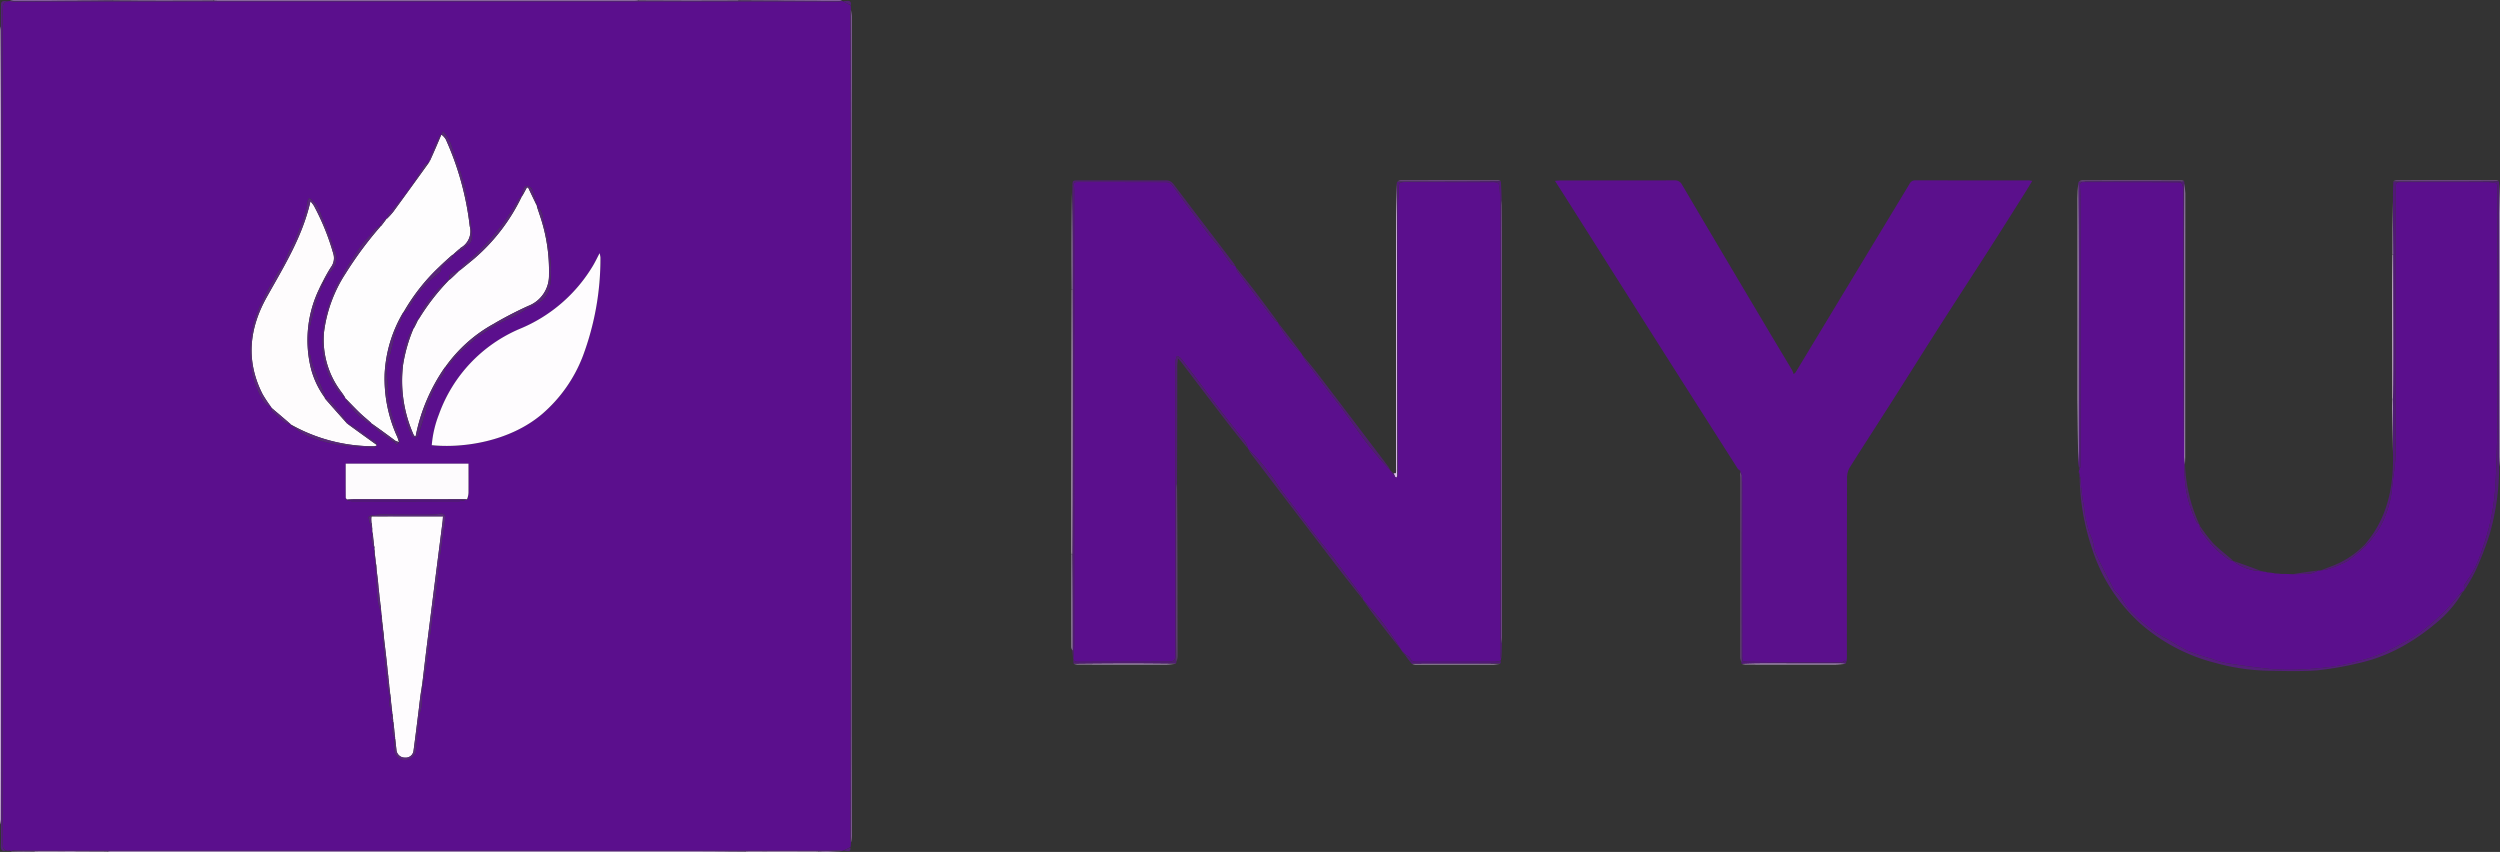 <svg xmlns="http://www.w3.org/2000/svg" viewBox="0 0 298.079 101.574">
  <rect x="0" y="0" width="298.079" height="101.574" fill="#333333" stroke="none"/>
  <g id="nyu_logo_new_york_university1_adobe_express" transform="translate(-8.591 -8.266)">
    <path id="Path_3" data-name="Path 3" d="M176.042,170.265a3.836,3.836,0,0,1-.057.6,8.962,8.962,0,0,1-.906.444.888.888,0,0,1-.118.017.243.243,0,0,1-.137-.031,3.135,3.135,0,0,0-.566-.071q-48.835,0-97.669,0a4.208,4.208,0,0,0-.645.1l-.067.017a1.065,1.065,0,0,1-.112-.038.683.683,0,0,0-.223.006.719.719,0,0,1-.209-.02c-.492-.235-.435-.629-.435-1q0-49.626-.011-99.254c0-.592.129-.964.758-1.033a.632.632,0,0,1,.112-.011.336.336,0,0,1,.15.032,3.463,3.463,0,0,0,.567.064q48.878,0,97.756,0a4.83,4.83,0,0,0,.653-.088l.081-.018a.852.852,0,0,1,.118.039c.352.185.641.345.932.5.007.146.014.292.017.512a.46.46,0,0,1-.036.171,3.5,3.5,0,0,0-.062.567q0,48.874,0,97.748a4.837,4.837,0,0,0,.086.656c.011.05.016.069.02.089m-51.056-18.558a3.284,3.284,0,0,1,.084-.443c.132-.822.285-1.642.393-2.467.22-1.687.406-3.379.627-5.066.156-1.194.369-2.381.517-3.576.167-1.351.267-2.711.436-4.062.181-1.452.418-2.9.611-4.348.066-.494-.209-.7-.709-.607a5.689,5.689,0,0,1-.95.1c-1.246.011-2.491.008-3.737,0-.747,0-1.494-.032-2.241-.019-.4.007-.79.08-1.256.13-.087.068-.258.154-.248.2.132.577.29,1.149.492,1.753a.261.261,0,0,1-.041.209,2.2,2.2,0,0,0,.224,1.687s.03,0,.054.068a.362.362,0,0,1-.034.169c-.02.023-.035.05-.046.179.071.609.142,1.217.213,1.925.076,1.285.119,2.573.244,3.852a8.447,8.447,0,0,0,.465,1.645.449.449,0,0,1-.024.2.923.923,0,0,0-.093.147c.052.542.1,1.084.155,1.626.219,2.186.431,4.372.666,6.556.05.467.186.925.289,1.452a.442.442,0,0,1-.04.2c.03.49-.109,1.012.314,1.489a.858.858,0,0,1-.01.291.9.9,0,0,0-.09.146c-.049.262-.18.548.209.694a.41.41,0,0,0-.037.105,1.134,1.134,0,0,0-.018.2c0,.424-.019.85.019,1.271.014.153.17.292.269.454a.411.411,0,0,0-.049.107.675.675,0,0,1-.068.163,12.376,12.376,0,0,0,.085,1.424,1.26,1.26,0,0,0,1.436.912,1.43,1.43,0,0,0,1.085-1.211c.027-.335.033-.673.069-1.007.116-1.07.234-2.139.369-3.207.04-.314.169-.618.2-.932.06-.6.078-1.213.116-1.907a2.489,2.489,0,0,1,.051-.5m4.286-49.482a.394.394,0,0,1-.086-.017c-.5.188-1.15.23-1.036,1.027,0,0,.007,0-.073,0a14.252,14.252,0,0,0-1.3,1.166,20.285,20.285,0,0,0-1.659,2.114,10.661,10.661,0,0,0-.708,1.532.448.448,0,0,1-.069.011c-.463.178-.389.609-.455,1.014a.133.133,0,0,1-.092.053,2.025,2.025,0,0,0-.291.415,12.479,12.479,0,0,0-.641,1.846,21.444,21.444,0,0,0-.563,3.56,16.489,16.489,0,0,0,.719,5.137,13.094,13.094,0,0,0,.7,1.82c.044.1.39.135.549.074.124-.047.2-.282.251-.447.343-1.076.707-2.147,1-3.237a14.135,14.135,0,0,1,2-3.944,1.991,1.991,0,0,0,.139-.705.248.248,0,0,1,.085.009,4.58,4.58,0,0,0,.508-.434c.313-.354.569-.765.91-1.088.711-.673,1.455-1.311,2.2-1.95a7.327,7.327,0,0,1,.8-.564c.6-.388,1.182-.8,1.806-1.139.657-.357,1.362-.626,2.03-.965.448-.227.865-.514,1.3-.76.65-.365,1.343-.666,1.952-1.089a3.044,3.044,0,0,0,.957-2.32,10.159,10.159,0,0,0,.014-2.379c-.1-1.127-.272-2.25-.465-3.366a16.915,16.915,0,0,1-.454-1.78,1.832,1.832,0,0,0-.7-1.37.782.782,0,0,0,.02-.1c-.126-.422-.234-.85-.382-1.265-.155-.436-.2-1.011-.812-1.052-.367-.024-.587.489-.586,1.241a.412.412,0,0,1-.094.035,1.776,1.776,0,0,0-.332.333,27.514,27.514,0,0,1-3.147,4.476,24.914,24.914,0,0,1-3.372,3.292,2.836,2.836,0,0,0-.492.72.579.579,0,0,0-.068.007.094.094,0,0,0-.05.088m-3.509-13.189c-.041.114-.082.227-.122.352,0,0-.011,0-.078-.025-.1.03-.251.027-.295.094-.627.963-1.191,1.971-1.868,2.9-.772,1.057-1.646,2.04-2.463,3.066a3.1,3.1,0,0,0-.273.545s.008,0-.067.011c-.329.211-.72.378-.641.885,0,0,0,.008-.078-.013a2.073,2.073,0,0,0-.521.3c-.279.292-.506.632-.771.938a11.445,11.445,0,0,0-.823.9c-.662.954-1.3,1.928-1.924,2.906-.206.322-.342.687-.53,1.022a12.088,12.088,0,0,0-.839,1.465,22.5,22.5,0,0,0-1.118,3.361,13.414,13.414,0,0,0-.329,3.514,9.276,9.276,0,0,0,1.943,5.334,8.422,8.422,0,0,0,.78.754s0-.007.011.07a8.024,8.024,0,0,0,2.734,2.876c.089.061.241.032.356.048,0,0,0-.008.01.066a1.517,1.517,0,0,0,.235.343c.453.377.91.751,1.385,1.1.367.268.763.495,1.173.8.215.315.365.226.5-.055,0,0-.021-.023.045-.032a1.4,1.4,0,0,0,.014-.466c-.28-.854-.606-1.693-.869-2.551a11.633,11.633,0,0,1-.465-1.956c-.1-.8-.051-1.62-.132-2.424a5.417,5.417,0,0,1,.095-2.2c.357-1.172.6-2.38.9-3.568.045-.172.236-.3.3-.475.238-.621.452-1.252.673-1.9a.227.227,0,0,1,.1.015c.145-.1.347-.175.425-.315a13.31,13.31,0,0,1,3.6-4.257c.082-.062.22-.123.227-.2.073-.7.64-.981,1.111-1.339.2-.153.441-.27.3-.635.023-.03.053-.044.173-.044.362-.214.723-.428,1.146-.68.173-.177.316-.416.526-.52.53-.261.515-.708.485-1.174-.028-.424-.045-.85-.106-1.27-.207-1.413-.355-2.84-.671-4.228a29.264,29.264,0,0,0-1.168-3.7c-.393-1.054-.552-2.232-1.47-3.11a3.31,3.31,0,0,0-.207.414.158.158,0,0,1-.09.066c-.05.048-.12.087-.148.146-.364.779-.731,1.557-1.075,2.346a3.17,3.17,0,0,0-.07.476s.027.04-.042.028M115.9,120.206a3.349,3.349,0,0,0-.253-.439c-.6-.756-1.2-1.513-1.822-2.247-.094-.111-.325-.106-.531-.184-.018-.028-.027-.058.018-.142a.919.919,0,0,0-.026-.252c-.5-1.265-1.092-2.5-1.505-3.8a9.807,9.807,0,0,1,.02-5.453q.261-1.039.545-2.072c.047-.17.139-.326.2-.492.214-.559.424-1.12.7-1.7a6.78,6.78,0,0,1,.754-1.189,2.251,2.251,0,0,0,.468-2.555c-.523-1.41-1.006-2.839-1.621-4.208a3.613,3.613,0,0,0-1.39-2,1.051,1.051,0,0,0-.174.29,15.762,15.762,0,0,1-.354,1.707c-.332.983-.732,1.944-1.126,2.9-.131.32-.351.6-.5.915-.349.727-.664,1.472-1.027,2.192-.181.359-.454.67-.652,1.022-.56.995-1.143,1.98-1.642,3.006a17.977,17.977,0,0,0-1.113,2.749,12.136,12.136,0,0,0-.414,2.564,12.632,12.632,0,0,0,.052,2.551,10.6,10.6,0,0,0,1.08,3.595,2.558,2.558,0,0,0,1.348,1.454c.029.022.043.051.018.152.026.11.014.261.083.323.491.445.983.892,1.507,1.3a2.77,2.77,0,0,0,.736.29.355.355,0,0,1,.006.085,11.444,11.444,0,0,0,1.985,1.287,17.594,17.594,0,0,0,3.505,1.006c1.443.242,2.92.286,4.384.394.1.007.212-.162.311-.3a.143.143,0,0,1,.044-.1,1.256,1.256,0,0,0-.226-.377c-.133-.106-.337-.119-.475-.221-.575-.423-1.122-.885-1.709-1.29a11.044,11.044,0,0,0-1.224-.662.237.237,0,0,1,.018-.1m.092,9.3a2.37,2.37,0,0,0,.542.131q6.385.011,12.77,0a4.256,4.256,0,0,0,1.047-.243,8.221,8.221,0,0,0,.088-.827c.01-1.131,0-2.262,0-3.4H115.8c0,1.37,0,2.718.007,4.067,0,.067.1.134.18.278m23.268-10.295a17.216,17.216,0,0,0,4.823-6.88,33.136,33.136,0,0,0,2.093-11.748,3.057,3.057,0,0,0-.1-.519c-.289.552-.5,1-.746,1.42a18.241,18.241,0,0,1-8.763,7.6,17.482,17.482,0,0,0-9.651,10.215,12.965,12.965,0,0,0-.851,3.657C129.715,123.331,135.321,122.549,139.256,119.206Z" transform="translate(-65.989 -61.604)" fill="#5b0f8d" />
    <path id="Path_4" data-name="Path 4" d="M1320.019,328.812a.41.41,0,0,1-.062.181,2.771,2.771,0,0,1-.729.133c-3.06.006-6.12,0-9.179.008-.4,0-.715-.044-.9-.48-.075-.173-.362-.255-.558-.415a3.451,3.451,0,0,0-.349-.34.4.4,0,0,1-.092-.144c-.543-.843-1.059-1.625-1.6-2.392-.385-.548-.775-1.094-1.2-1.606-.57-.683-1.18-1.332-1.773-2a.118.118,0,0,1-.027-.067,1.27,1.27,0,0,0-.127-.394c-.7-.949-1.409-1.889-2.114-2.834q-.646-.866-1.278-1.741c.007,0,.01-.021.01-.021a.031.031,0,0,1-.046.008c-.789-.977-1.553-1.929-2.3-2.894-.65-.837-1.282-1.688-1.92-2.534-.68-.9-1.365-1.8-2.035-2.709-.3-.408-.552-.854-.854-1.26-.524-.7-1.05-1.409-1.617-2.08-.426-.505-.914-.957-1.376-1.433a.121.121,0,0,1-.029-.07,2.832,2.832,0,0,0-.776-1.328q-1.485-1.885-2.944-3.79c-.956-1.251-1.891-2.517-2.841-3.773-.488-.645-.976-1.288-1.483-1.917a1.487,1.487,0,0,0-.428-.259,1.782,1.782,0,0,0-.176.516c-.016,1.116-.009,2.233-.009,3.35q0,15.769,0,31.537a1.624,1.624,0,0,1-.082.68.681.681,0,0,1-.463.368c-3.706.02-7.411.012-11.118.019-.447,0-.545-.23-.514-.612.04-.478.092-.956.092-1.435q.006-26.94,0-53.881a5.54,5.54,0,0,0-.031-.853c-.05-.327.1-.421.379-.422l1.6,0c2.975,0,5.952,0,8.927.013a1.006,1.006,0,0,1,.708.238c.665.838,1.271,1.721,1.907,2.582.873,1.18,1.747,2.359,2.636,3.527.356.468.775.888,1.126,1.359.494.662.937,1.362,1.433,2.022.11.146.35.195.529.288a.2.2,0,0,1,.047.1,2.139,2.139,0,0,0,.225.529q1.365,1.843,2.749,3.673.808,1.07,1.641,2.123a1.275,1.275,0,0,0,.38.225.122.122,0,0,1,.031.063,8.623,8.623,0,0,0,.493.915c.361.538.722,1.08,1.133,1.578a11.44,11.44,0,0,0,1.02.975.079.079,0,0,1,.021.055,1.759,1.759,0,0,0,.209.269.188.188,0,0,1,0,.04,9.486,9.486,0,0,0,.593.946q1.345,1.809,2.708,3.606c.472.621.982,1.215,1.441,1.845.906,1.241,1.772,2.51,2.686,3.743.581.783,1.207,1.534,1.837,2.28.386.458.815.88,1.225,1.318,0,0,0,0,.005.04.217.3.432.557.642.816-.005,0,0-.01,0,.011a.167.167,0,0,0,.128.066,2.222,2.222,0,0,1,.126-.187,11.326,11.326,0,0,0,.051-1.146q0-15.607.007-31.215c0-.674.1-1.349.082-2.022-.014-.57.245-.678.746-.676,3.455.015,6.912.008,10.368.011a1.794,1.794,0,0,1,.581.056.474.474,0,0,1,.279.308,13.263,13.263,0,0,1,.119,1.593q.008,27.072.01,54.145A5.525,5.525,0,0,0,1320.019,328.812Z" transform="translate(-1132.454 -241.959)" fill="#5b0f8d" />
    <path id="Path_5" data-name="Path 5" d="M2413.505,318.552a.609.609,0,0,1,.192.046,7,7,0,0,0,.778.06c.4,0,.792.008,1.274.035.824-.011,1.566-.017,2.3-.093a2.986,2.986,0,0,0,.8-.333,1.107,1.107,0,0,1,.2-.011c.085.017.113.005.133-.027a.164.164,0,0,0,.045,0,4.656,4.656,0,0,0,.923-.166,12.6,12.6,0,0,0,2.283-.972,20.691,20.691,0,0,0,2.125-1.769,13.9,13.9,0,0,0,1.627-2.106,12.03,12.03,0,0,0,1.488-4.457c.144-1.589.459-3.174.465-4.762.043-10.437.022-20.874.022-31.311,0-.728.022-.75.753-.75q5.076,0,10.151,0c.247,0,.493.055.741.073.3.021.455.149.452.466-.01.8-.012,1.591-.013,2.386,0,2.351.025,4.7,0,7.053-.1,8.566.245,17.135-.188,25.7-.045.879-.117,1.76-.245,2.629a27.34,27.34,0,0,1-.577,2.969c-.3,1.133-.672,2.249-1.068,3.353a13.584,13.584,0,0,1-.873,1.907c-.292.539-.685,1.024-.992,1.557-.076.133.012.36.022.553a.124.124,0,0,0,0,.028.221.221,0,0,1-.081.059c-.127.089-.2.158-.313.238a2.346,2.346,0,0,0-.2.234c-.668.757-1.261,1.543-1.967,2.208a32.9,32.9,0,0,1-3.042,2.561c-.719.529-1.582.86-2.356,1.319a19.615,19.615,0,0,1-4.787,1.859,22.9,22.9,0,0,1-3.211.659c-1.335.176-2.685.284-4.031.331a24,24,0,0,1-3.3-.1c-1.744-.18-3.481-.431-5.213-.7a11.292,11.292,0,0,1-1.665-.509,24.453,24.453,0,0,1-2.764-.922c-1.028-.473-1.95-1.171-2.973-1.656a17.53,17.53,0,0,1-3.863-3.068c-.811-.71-1.1-1.806-1.951-2.473a.125.125,0,0,1-.031-.043c-.74-1.461-1.515-2.906-2.2-4.393-.275-.6-.234-1.348-.542-1.917a13.055,13.055,0,0,1-.848-3.541,33.125,33.125,0,0,1-.45-3.574c-.033-.192-.065-.343-.1-.521-.028-.076-.05-.126-.073-.175a.665.665,0,0,1,.015-.182c.021-.038.057-.041.078-.069a1.61,1.61,0,0,0,.079-.347q0-15.8,0-31.493c0-.636.015-1.275-.044-1.906-.046-.493.177-.589.631-.547,3.83,0,7.609,0,11.419.027a2.236,2.236,0,0,1,.278.769c.014,6.517,0,13.035.016,19.552.014,4.823.017,9.647.13,14.468a13.5,13.5,0,0,0,1.449,5.742c.054.109.2.171.3.255a.32.32,0,0,1,.051.136,1.981,1.981,0,0,0,.157.652c.247.382.546.729.819,1.094a11.319,11.319,0,0,0,2.555,2.341,1.07,1.07,0,0,0,.407.084s0,0,.015.033a5.849,5.849,0,0,0,3.406,1.244,1.264,1.264,0,0,1,.212.037c.185.038.3.054.422.069,0,0,.01,0,.041.029C2413.054,318.515,2413.28,318.534,2413.505,318.552Z" transform="translate(-2133.904 -241.965)" fill="#5b0f8d" />
    <path id="Path_6" data-name="Path 6" d="M1827.963,304.535q-2.837-4.455-5.674-8.911-2.535-3.985-5.065-7.974-4.829-7.618-9.651-15.24c-.456-.717-.915-1.431-1.433-2.24.3-.022.5-.049.706-.049,4.508,0,9.017,0,13.524-.01a.939.939,0,0,1,.93.533q5.111,8.665,10.255,17.311c.944,1.591,1.9,3.173,2.847,4.764a3.483,3.483,0,0,1,.2.5l.221-.2q4.051-6.7,8.1-13.408c1.83-3.025,3.669-6.046,5.492-9.076a.753.753,0,0,1,.722-.427q6.708.012,13.417.007c.137,0,.275.028.5.052-.315.518-.59.983-.879,1.44-1.376,2.178-2.747,4.36-4.137,6.53-2.023,3.155-4.071,6.294-6.09,9.452-1.845,2.886-3.659,5.793-5.5,8.682-1.707,2.68-3.44,5.343-5.133,8.031a2.364,2.364,0,0,0-.346,1.19q-.032,10.718-.02,21.435a3.2,3.2,0,0,1-.061.589c-.073-.047-.141-.153-.168-.143-.146.053-.28.19-.422.2-.831.029-1.661.046-2.492.038-2.827-.027-5.652-.068-8.478-.1-.863-.01-.864,0-.864-.856q0-10.248,0-20.5a7.386,7.386,0,0,0-.09-.81.183.183,0,0,1,.015-.11,2.922,2.922,0,0,0-.161-.485.078.078,0,0,0,0-.038A1.448,1.448,0,0,0,1827.963,304.535Z" transform="translate(-1612.149 -240.341)" fill="#5b108c" />
    <path id="Path_7" data-name="Path 7" d="M1287.281,280.277a1.1,1.1,0,0,1-.525-.255c-.5-.66-.939-1.36-1.433-2.022-.351-.471-.77-.891-1.126-1.359-.89-1.168-1.763-2.347-2.636-3.527-.636-.861-1.242-1.744-1.907-2.582a1.006,1.006,0,0,0-.708-.238c-2.975-.017-5.952-.012-8.927-.013l-1.6,0c-.28,0-.43.094-.379.422a5.541,5.541,0,0,1,.031.853q0,26.94,0,53.881c0,.478-.052.957-.092,1.435-.031.382.067.613.514.612,3.707-.007,7.412,0,11.118-.019a.681.681,0,0,0,.463-.368,1.624,1.624,0,0,0,.082-.68q0-15.769,0-31.537c0-1.117-.008-2.233.009-3.35a1.782,1.782,0,0,1,.176-.516,1.487,1.487,0,0,1,.428.259c.507.629,1,1.273,1.483,1.917.949,1.256,1.885,2.522,2.841,3.773q1.456,1.907,2.944,3.79a2.769,2.769,0,0,1,.768,1.315c-.9-1.109-1.808-2.246-2.693-3.4q-2.643-3.451-5.269-6.917c-.083-.11-.182-.208-.386-.44-.039.378-.087.625-.087.871-.006,4.645-.007,9.29-.033,14.023a5.693,5.693,0,0,0-.064.724q-.006,7.239-.007,14.477,0,3.045,0,6.089a.359.359,0,0,1-.066.2c-1.811.026-3.568,0-5.325,0-2.289,0-4.579.019-6.869.03-.049-.479-.1-.958-.147-1.538,0-3.914-.006-7.727,0-11.591.006-7.842.009-15.634.007-23.426,0-2.686-.01-5.372-.007-8.108,0-3.863,0-7.677-.006-11.491.005-.231.015-.462.016-.693,0-.8,0-.8.775-.8q5.124,0,10.249,0a1.119,1.119,0,0,1,1.018.434c2.389,3.163,4.8,6.311,7.2,9.465A1.692,1.692,0,0,1,1287.281,280.277Z" transform="translate(-1131.409 -240.308)" fill="#501e70" />
    <path id="Path_8" data-name="Path 8" d="M2721.079,319.883c-.012-.184-.1-.411-.023-.543.307-.533.7-1.017.992-1.557a13.582,13.582,0,0,0,.873-1.907c.4-1.1.77-2.22,1.068-3.353a27.338,27.338,0,0,0,.577-2.969c.128-.87.2-1.751.245-2.629.433-8.563.083-17.133.188-25.7.029-2.351,0-4.7,0-7.053,0-.8,0-1.591.013-2.386,0-.317-.157-.445-.452-.466-.248-.017-.494-.072-.741-.073q-5.076-.007-10.151,0c-.73,0-.753.022-.753.75,0,10.437.02,20.874-.022,31.311-.006,1.588-.321,3.173-.465,4.762a12.03,12.03,0,0,1-1.488,4.457,12.383,12.383,0,0,1-1.631,2.081.451.451,0,0,1-.112-.127c2.716-3.133,3.478-6.874,3.373-10.98-.006-2.195,0-4.29.017-6.435.008-2.235.01-4.42.008-6.605,0-3.517-.009-7.035-.007-10.6,0-2.143-.013-4.237-.022-6.331,0-.772.005-1.545.052-2.35,4.223-.028,8.4-.024,12.578-.019.008.048.014.1.028.228.006,11.335.006,22.586.006,33.837a29.267,29.267,0,0,1-1.124,7.969,37.158,37.158,0,0,1-1.7,4.409,20.956,20.956,0,0,1-1.294,2.249C2721.092,319.881,2721.079,319.883,2721.079,319.883Z" transform="translate(-2418.661 -241.272)" fill="#511a76" />
    <path id="Path_9" data-name="Path 9" d="M73.787,70.072c-.582.077-.71.448-.71,1.04q.02,49.627.011,99.254c0,.373-.058.767.4,1-.463.134-.642-.049-.62-.561.035-.8.005-1.6,0-2.5,0-2.719.007-5.338.007-7.957q0-32.764,0-65.527,0-10.876-.013-21.753c.006-.721.014-1.441.017-2.162C72.88,70.046,72.878,70.046,73.787,70.072Z" transform="translate(-64.177 -61.681)" fill="#541f79" />
    <path id="Path_10" data-name="Path 10" d="M2391.394,602.007a33.691,33.691,0,0,0,.45,3.534,13.045,13.045,0,0,0,.848,3.541c.308.569.267,1.321.542,1.917.685,1.487,1.46,2.932,2.2,4.393a.124.124,0,0,0,.031.043c.849.666,1.141,1.762,1.951,2.473a17.539,17.539,0,0,0,3.863,3.068c1.023.485,1.946,1.183,2.973,1.656a24.486,24.486,0,0,0,2.764.922,11.3,11.3,0,0,0,1.665.509c1.732.271,3.469.522,5.213.7a24.007,24.007,0,0,0,3.3.1c1.346-.047,2.7-.155,4.031-.331a22.9,22.9,0,0,0,3.211-.659,19.612,19.612,0,0,0,4.787-1.859c.774-.46,1.637-.79,2.356-1.319a32.9,32.9,0,0,0,3.042-2.561c.706-.665,1.3-1.451,1.994-2.221a2.354,2.354,0,0,1,.27-.122,13.8,13.8,0,0,1-3.034,3.486,25.109,25.109,0,0,1-3.5,2.5,19.675,19.675,0,0,1-5.963,2.354,38.27,38.27,0,0,1-4.751.815c-2.03.143-4.079.075-6.117.036a25.192,25.192,0,0,1-6.06-.934,21.554,21.554,0,0,1-8.823-4.615,20.338,20.338,0,0,1-5.864-9.082,27.775,27.775,0,0,1-1.379-6.764c-.034-.5-.065-.991-.071-1.535A.089.089,0,0,1,2391.394,602.007Z" transform="translate(-2134.767 -536.752)" fill="#541f79" />
    <path id="Path_11" data-name="Path 11" d="M1642.167,328.062a2.644,2.644,0,0,1-.136-.743q-.008-27.072-.01-54.145a13.263,13.263,0,0,0-.119-1.593.474.474,0,0,0-.279-.308,1.8,1.8,0,0,0-.581-.056c-3.456,0-6.913,0-10.368-.011-.5,0-.76.106-.746.676.016.673-.082,1.348-.082,2.022q-.011,15.607-.007,31.215a8.057,8.057,0,0,1-.06,1.1c-.044-8.277-.043-16.521-.049-24.765,0-3.364-.019-6.728-.03-10.092a.454.454,0,0,1,.091-.2c4.146-.04,8.235-.04,12.326-.04.04.71.079,1.42.09,2.216a4.851,4.851,0,0,0-.075.721q0,4.086,0,8.173,0,21.634,0,43.268a6.232,6.232,0,0,0,.1.779C1642.218,326.861,1642.208,327.445,1642.167,328.062Z" transform="translate(-1454.573 -241.242)" fill="#511a76" />
    <path id="Path_12" data-name="Path 12" d="M1020.84,179.416c-.037.011-.043-.009-.049-.108.007-4.212.026-8.345.026-12.478q0-36.988,0-73.975c0-4.169-.023-8.338-.036-12.506,0-.02.009-.04.02-.09a3.89,3.89,0,0,1,.113.738q0,40.94-.011,81.88,0,7.91.013,15.82A3.923,3.923,0,0,1,1020.84,179.416Z" transform="translate(-910.753 -70.784)" fill="#845c9c" />
    <path id="Path_13" data-name="Path 13" d="M72.057,98.364q.058,10.835.047,21.725,0,32.764,0,65.527c0,2.619-.006,5.238-.012,7.906a3.263,3.263,0,0,1-.087-.611Q72,158.662,72,124.411q0-12.717.006-25.434A3.334,3.334,0,0,1,72.057,98.364Z" transform="translate(-63.408 -86.955)" fill="#dcbdee" />
    <path id="Path_14" data-name="Path 14" d="M268.069,1018.139c-2.3.005-4.595.017-6.892.017H192.46a2.287,2.287,0,0,1-.37-.027c-.049-.022-.049-.056,0-.06.139-.006.228-.01.317-.01q34.383,0,68.767,0,3.446,0,6.893.031C268.069,1018.106,268.069,1018.139,268.069,1018.139Z" transform="translate(-170.628 -908.322)" fill="#af8bc7" />
    <path id="Path_15" data-name="Path 15" d="M2390.479,271.268c-.4-.042-.626.054-.581.547.059.631.044,1.27.044,1.906,0,10.481,0,20.962-.04,31.5-.066.056-.093.059-.119.061-.022-.133-.045-.266-.081-.486,0-.514.021-.941.021-1.368q.007-10.9.005-21.809c0-3.4-.019-6.8-.03-10.206a.5.5,0,0,1,.087-.2,2.555,2.555,0,0,1,.7-.013C2390.48,271.22,2390.479,271.268,2390.479,271.268Z" transform="translate(-2133.32 -241.294)" fill="#541f79" />
    <path id="Path_16" data-name="Path 16" d="M1464.29,570.4a19.313,19.313,0,0,1,1.37,1.4c.567.671,1.093,1.376,1.617,2.08.3.407.554.852.854,1.26.669.909,1.355,1.807,2.035,2.709.638.846,1.27,1.7,1.92,2.534.747.965,1.512,1.917,2.3,2.893l.03.017c.429.579.854,1.16,1.285,1.738.7.945,1.414,1.886,2.114,2.834a1.116,1.116,0,0,1,.12.383c-1.02-1.267-2.047-2.561-3.05-3.873q-5.141-6.719-10.266-13.45A4.5,4.5,0,0,1,1464.29,570.4Z" transform="translate(-1306.847 -508.525)" fill="#501e70" />
    <path id="Path_17" data-name="Path 17" d="M1746.08,345.154a4.115,4.115,0,0,1-.1-.729q0-21.634,0-43.268,0-4.087,0-8.173a4.034,4.034,0,0,1,.072-.671c.029,1.78.036,3.6.036,5.412q0,23.289,0,46.578C1746.09,344.569,1746.085,344.836,1746.08,345.154Z" transform="translate(-1558.42 -260.168)" fill="#72478b" />
    <path id="Path_18" data-name="Path 18" d="M309.966,69.017c.16-.005.32-.016.48-.016h49.837a1.592,1.592,0,0,1,.316.029c.049.024.05.06,0,.065-.157.007-.264.01-.371.01H310.445a3.329,3.329,0,0,1-.48-.033C309.965,69.054,309.966,69.017,309.966,69.017Z" transform="translate(-275.933 -60.731)" fill="#9872b0" />
    <path id="Path_19" data-name="Path 19" d="M2506.272,312.013a.634.634,0,0,1-.3-.221,13.5,13.5,0,0,1-1.449-5.742c-.113-4.821-.116-9.645-.13-14.468-.018-6.517,0-13.035-.016-19.552a2.5,2.5,0,0,0-.278-.79c-.03-.046-.029-.089.013-.091l.372-.008c.008.049.015.1.03.233,0,2.08,0,4.075-.005,6.069q-.006,13.283-.006,26.566c0,.317.052.633.08.95A18.952,18.952,0,0,0,2506.272,312.013Z" transform="translate(-2235.468 -241.261)" fill="#501e70" />
    <path id="Path_20" data-name="Path 20" d="M1534.477,478.084c-.406-.4-.835-.823-1.221-1.281-.63-.746-1.256-1.5-1.837-2.28-.914-1.234-1.78-2.5-2.686-3.743-.46-.63-.97-1.223-1.441-1.845q-1.365-1.8-2.708-3.606a9.712,9.712,0,0,1-.594-.946c.688.816,1.393,1.658,2.06,2.53q4.107,5.38,8.194,10.776A2.491,2.491,0,0,1,1534.477,478.084Z" transform="translate(-1360.164 -413.843)" fill="#501e70" />
    <path id="Path_21" data-name="Path 21" d="M2013.989,599.977a6.73,6.73,0,0,1,.088.784q.006,10.249,0,20.5c0,.852,0,.846.864.856,2.826.031,5.651.073,8.478.1.831.008,1.661-.008,2.492-.038.142-.005.276-.143.422-.2.027-.01.1.1.144.177a.214.214,0,0,1-.066.16,3.61,3.61,0,0,1-.586.013q-4.744-.007-9.487-.008c-.78,0-1.561.027-2.342.041a1.187,1.187,0,0,1-.015-.159c-.005-4.052-.015-8.018-.014-11.984Q2013.971,605.1,2013.989,599.977Z" transform="translate(-1797.759 -534.939)" fill="#511a76" />
    <path id="Path_22" data-name="Path 22" d="M1626.483,273.714c.021,3.325.038,6.689.041,10.053.006,8.244.005,16.488.016,24.782a.26.26,0,0,1-.1.2.476.476,0,0,0-.118-.064s0,.01-.028-.064c-.08-.168-.135-.261-.189-.355.1-.014.276-.006.288-.045a1.546,1.546,0,0,0,.019-.423q0-15.017,0-30.035C1626.419,276.424,1626.453,275.088,1626.483,273.714Z" transform="translate(-1451.367 -243.558)" fill="#dcbdee" />
    <path id="Path_23" data-name="Path 23" d="M2859.2,307.412q-.037-16.825-.023-33.767c.033,1.138.091,2.324.092,3.511.008,5.073,0,10.146,0,15.219q0,6.862.009,13.724C2859.273,306.525,2859.242,306.951,2859.2,307.412Z" transform="translate(-2552.604 -243.496)" fill="#b390cb" />
    <path id="Path_24" data-name="Path 24" d="M2508.116,307.162c-.026-.271-.078-.588-.078-.9q0-13.283.006-26.566c0-1.995.009-3.989.013-6.033.031.355.088.76.088,1.164q0,15.747-.007,31.494C2508.139,306.583,2508.123,306.849,2508.116,307.162Z" transform="translate(-2239.006 -243.508)" fill="#bb98d0" />
    <path id="Path_25" data-name="Path 25" d="M2389.037,273.7c.022,3.363.04,6.765.042,10.167q0,10.9-.005,21.809c0,.427-.023.853-.031,1.328-.02-2.5-.065-5.039-.068-7.582q-.011-12.015.005-24.03C2388.98,274.846,2389.009,274.3,2389.037,273.7Z" transform="translate(-2132.668 -243.55)" fill="#d9baec" />
    <path id="Path_26" data-name="Path 26" d="M1267.09,392.027q.008,4.029.015,8.058c0,7.792,0,15.584-.027,23.427a.076.076,0,0,1-.062.05c-.005-.106-.016-.213-.016-.319q0-15.559.028-31.167C1267.053,392.026,1267.09,392.027,1267.09,392.027Z" transform="translate(-1130.65 -349.222)" fill="#f7daff" />
    <path id="Path_27" data-name="Path 27" d="M1639.064,799.021c.19.123.478.2.553.378.187.437.5.481.9.48,3.06-.008,6.12,0,9.179-.008a4.939,4.939,0,0,0,.724-.1.347.347,0,0,1,0,.31c-3.566.041-7.077.038-10.588.034-.257-.326-.513-.651-.776-1.023A.1.1,0,0,1,1639.064,799.021Z" transform="translate(-1462.925 -712.703)" fill="#511a76" />
    <path id="Path_28" data-name="Path 28" d="M2012.793,595.8c0,3.441-.016,6.856-.017,10.27,0,3.966.009,7.932.008,11.948a2.111,2.111,0,0,1-.113-.556q0-10.674,0-21.347c0-.261-.05-.523-.032-.786a1.415,1.415,0,0,1,.15.391Z" transform="translate(-1796.566 -530.788)" fill="#72478b" />
    <path id="Path_29" data-name="Path 29" d="M1384.037,629.668c-.031-2-.031-4.026-.03-6.056q0-7.239.007-14.477a4.779,4.779,0,0,1,.061-.673c.026,3.829.032,7.694.036,11.56q.006,4.489.006,8.978A3.369,3.369,0,0,1,1384.037,629.668Z" transform="translate(-1235.147 -542.517)" fill="#72478b" />
    <path id="Path_30" data-name="Path 30" d="M1455.22,373.4a.762.762,0,0,1-.374-.19q-.836-1.049-1.641-2.123-1.382-1.831-2.749-3.673a1.7,1.7,0,0,1-.206-.506c.823,1.014,1.645,2.052,2.448,3.1C1453.546,371.129,1454.376,372.252,1455.22,373.4Z" transform="translate(-1294.308 -326.793)" fill="#501e70" />
    <path id="Path_31" data-name="Path 31" d="M1592.28,738.394c.586.629,1.2,1.279,1.766,1.962.428.513.818,1.059,1.2,1.606.538.767,1.054,1.549,1.562,2.352-1-1.245-1.993-2.513-2.971-3.791C1593.311,739.833,1592.8,739.127,1592.28,738.394Z" transform="translate(-1421.153 -658.558)" fill="#501e70" />
    <path id="Path_32" data-name="Path 32" d="M2740.095,353.027q.008,5.276.014,10.552c0,2.185,0,4.371-.027,6.606a.076.076,0,0,1-.063.05q-.008-5.01-.014-10.021c0-2.363,0-4.726.027-7.14C2740.057,353.025,2740.095,353.027,2740.095,353.027Z" transform="translate(-2446.172 -314.391)" fill="#f7daff" />
    <path id="Path_33" data-name="Path 33" d="M2665.607,676.578a.207.207,0,0,1,.11.126,16.737,16.737,0,0,1-2.091,1.776,12.6,12.6,0,0,1-2.283.972,4.613,4.613,0,0,1-.923.165c.5-.2,1.041-.4,1.58-.609A10.723,10.723,0,0,0,2665.607,676.578Z" transform="translate(-2375.096 -603.351)" fill="#501e70" />
    <path id="Path_34" data-name="Path 34" d="M2529.217,659.473a.649.649,0,0,1-.4-.05,11.319,11.319,0,0,1-2.555-2.341c-.272-.366-.572-.713-.819-1.094a1.548,1.548,0,0,1-.137-.614,25.175,25.175,0,0,0,1.535,2.015C2527.566,658.135,2528.411,658.761,2529.217,659.473Z" transform="translate(-2254.431 -584.413)" fill="#501e70" />
    <path id="Path_35" data-name="Path 35" d="M2403.094,270.047a.972.972,0,0,1-.4.039c-3.87,0-7.65,0-11.429,0l-.688,0a1.081,1.081,0,0,1,.389-.116q5.895-.01,11.789,0A.861.861,0,0,1,2403.094,270.047Z" transform="translate(-2134.106 -240.203)" fill="#754a8e" />
    <path id="Path_36" data-name="Path 36" d="M2753.683,270.048c-4.155.034-8.332.03-12.563.021a1.084,1.084,0,0,1,.4-.11q5.914-.009,11.83,0A.832.832,0,0,1,2753.683,270.048Z" transform="translate(-2447.169 -240.201)" fill="#754a8e" />
    <path id="Path_37" data-name="Path 37" d="M2014.62,809.036c.741-.025,1.521-.051,2.3-.052q4.744,0,9.487.008c.177,0,.354.02.579.031-.43.025-.908.069-1.385.069q-5.26.005-10.519-.006A3.634,3.634,0,0,1,2014.62,809.036Z" transform="translate(-1798.34 -721.6)" fill="#d9baec" />
    <path id="Path_38" data-name="Path 38" d="M1642.913,270.045c-4.065.037-8.154.037-12.293.037a1,1,0,0,1,.384-.119q5.786-.01,11.573,0A.87.87,0,0,1,1642.913,270.045Z" transform="translate(-1455.394 -240.203)" fill="#754a8e" />
    <path id="Path_39" data-name="Path 39" d="M83.372,69.106l-.084-.017a1.6,1.6,0,0,1,.471-.114c3.9,0,7.8.007,11.754.034.051.021.051.055,0,.058C91.432,69.083,87.4,69.094,83.372,69.106Z" transform="translate(-73.491 -60.708)" fill="#845c9c" />
    <path id="Path_40" data-name="Path 40" d="M1269.68,809.067c2.25-.024,4.541-.043,6.83-.043,1.758,0,3.514.023,5.32.037-.394.024-.836.068-1.279.068q-5.2,0-10.409-.006A3.129,3.129,0,0,1,1269.68,809.067Z" transform="translate(-1133.043 -721.637)" fill="#d9baec" />
    <path id="Path_41" data-name="Path 41" d="M908.163,69.034c.012.038-.006.042-.1.048-4.108-.01-8.139-.021-12.171-.049,0-.017,0-.051,0-.051q5.991-.012,11.982-.023A.761.761,0,0,1,908.163,69.034Z" transform="translate(-799.217 -60.693)" fill="#845c9c" />
    <path id="Path_42" data-name="Path 42" d="M198.107,69.17s0-.034,0-.051c3.953-.022,7.907-.027,11.91-.025.05.006.049.042,0,.067C206.013,69.18,202.06,69.175,198.107,69.17Z" transform="translate(-176.033 -60.814)" fill="#a984c2" />
    <path id="Path_43" data-name="Path 43" d="M795.94,69.108c.049.006.049.04,0,.063-4,.02-7.956.017-11.909.014,0,0,0-.036,0-.055C787.983,69.108,791.937,69.1,795.94,69.108Z" transform="translate(-699.314 -60.825)" fill="#a984c2" />
    <path id="Path_44" data-name="Path 44" d="M1267.04,687.03a.055.055,0,0,1,.063-.05c.021,3.813.025,7.627.022,11.49a1.325,1.325,0,0,1-.086-.4C1267.033,694.408,1267.033,690.744,1267.04,687.03Z" transform="translate(-1130.681 -612.641)" fill="#dcbdee" />
    <path id="Path_45" data-name="Path 45" d="M1267.3,295.816a.053.053,0,0,1-.063.049c-.016-3.827-.014-7.654.022-11.51C1267.3,288.139,1267.307,291.952,1267.3,295.816Z" transform="translate(-1130.856 -253.06)" fill="#dcbdee" />
    <path id="Path_46" data-name="Path 46" d="M1499.792,432.063a7.928,7.928,0,0,1-1.015-.94c-.412-.5-.772-1.04-1.133-1.578a7.973,7.973,0,0,1-.484-.9Q1498.47,430.3,1499.792,432.063Z" transform="translate(-1336.203 -381.921)" fill="#501e70" />
    <path id="Path_47" data-name="Path 47" d="M1646.69,809.332q5.209-.018,10.542,0c-.322.024-.693.067-1.065.067q-4.535,0-9.07-.005A2.3,2.3,0,0,1,1646.69,809.332Z" transform="translate(-1469.746 -721.904)" fill="#d9baec" />
    <path id="Path_48" data-name="Path 48" d="M118.924,1018.1s0,.033,0,.049c-2.885.022-5.771.028-8.706.009-.049-.026-.045-.064,0-.069C113.155,1018.09,116.04,1018.1,118.924,1018.1Z" transform="translate(-97.51 -908.351)" fill="#ceade2" />
    <path id="Path_49" data-name="Path 49" d="M903.216,1018.23c-.049-.008-.049-.041,0-.064,2.933-.021,5.817-.019,8.7,0,0,.019,0,.058,0,.058C909.036,1018.23,906.151,1018.233,903.216,1018.23Z" transform="translate(-805.725 -908.405)" fill="#ceade2" />
    <path id="Path_50" data-name="Path 50" d="M2565.459,695.575a5.657,5.657,0,0,1-3.379-1.216C2563.189,694.733,2564.31,695.141,2565.459,695.575Z" transform="translate(-2287.27 -619.231)" fill="#501e70" />
    <path id="Path_51" data-name="Path 51" d="M2739.969,514.032a.056.056,0,0,1,.064-.05c.011,2.094,0,4.19,0,6.333-.021-1.655-.049-3.358-.073-5.061C2739.954,514.863,2739.961,514.472,2739.969,514.032Z" transform="translate(-2446.131 -458.138)" fill="#d9baec" />
    <path id="Path_52" data-name="Path 52" d="M2740.37,300c-.007.05-.045.048-.064.048-.006-2.1.005-4.2.03-6.34Q2740.368,296.793,2740.37,300Z" transform="translate(-2446.44 -261.417)" fill="#d9baec" />
    <path id="Path_53" data-name="Path 53" d="M2631.37,705.277a2.159,2.159,0,0,1-.758.34c-.735.075-1.477.082-2.252.1C2629.324,705.551,2630.326,705.411,2631.37,705.277Z" transform="translate(-2346.464 -628.981)" fill="#501e70" />
    <path id="Path_54" data-name="Path 54" d="M87.1,1018s0,.039,0,.058c-.9.013-1.805.006-2.738-.031-.03-.032.015-.043.087-.044Z" transform="translate(-74.434 -908.253)" fill="#9872b0" />
    <path id="Path_55" data-name="Path 55" d="M985.108,1017.981c-.05-.005-.05-.044,0-.067.909-.03,1.77-.036,2.63-.044l.068.018c-.567.038-1.156.077-1.746.1C985.758,1018,985.458,1017.988,985.108,1017.981Z" transform="translate(-878.862 -908.155)" fill="#9872b0" />
    <path id="Path_56" data-name="Path 56" d="M1622.6,593.626a4.016,4.016,0,0,1,.2.361,6.34,6.34,0,0,1-.614-.741A3.815,3.815,0,0,1,1622.6,593.626Z" transform="translate(-1447.866 -528.928)" fill="#501e70" />
    <path id="Path_57" data-name="Path 57" d="M1013.241,70.467a7.476,7.476,0,0,1-.911-.454c.14-.026.312-.028.483-.042C1013.148,69.943,1013.3,70.083,1013.241,70.467Z" transform="translate(-903.207 -61.594)" fill="#541f79" />
    <path id="Path_58" data-name="Path 58" d="M1012.47,1014.475c.243-.135.532-.262.855-.405C1013.388,1014.813,1012.812,1014.37,1012.47,1014.475Z" transform="translate(-903.332 -904.761)" fill="#541f79" />
    <path id="Path_59" data-name="Path 59" d="M1636.19,796.044a.083.083,0,0,1-.022.072,2.68,2.68,0,0,1-.327-.387A1.691,1.691,0,0,1,1636.19,796.044Z" transform="translate(-1460.056 -709.763)" fill="#501e70" />
    <path id="Path_60" data-name="Path 60" d="M2609.75,708.433a3.163,3.163,0,0,1-.71-.028A3.163,3.163,0,0,1,2609.75,708.433Z" transform="translate(-2329.21 -631.767)" fill="#501e70" />
    <path id="Path_61" data-name="Path 61" d="M2600.974,707.311a3.47,3.47,0,0,1-.673-.054A3.47,3.47,0,0,1,2600.974,707.311Z" transform="translate(-2321.404 -630.749)" fill="#501e70" />
    <path id="Path_62" data-name="Path 62" d="M2012.849,594.757a2.931,2.931,0,0,1-.152-.4.084.084,0,0,1-.015-.075A2.118,2.118,0,0,1,2012.849,594.757Z" transform="translate(-1796.606 -529.856)" fill="#511a76" />
    <path id="Path_63" data-name="Path 63" d="M2816.92,728.224a1.885,1.885,0,0,1,.267-.208.343.343,0,0,1-.156.2A.5.5,0,0,1,2816.92,728.224Z" transform="translate(-2514.865 -649.289)" fill="#541f79" />
    <path id="Path_64" data-name="Path 64" d="M2391.117,597.5c0,.04-.046.04-.07.039a1,1,0,0,1-.037-.312c0-.125.006-.173.009-.222C2391.052,597.157,2391.084,597.309,2391.117,597.5Z" transform="translate(-2134.49 -532.286)" fill="#501778" />
    <path id="Path_65" data-name="Path 65" d="M1522.29,461.8a.728.728,0,0,1-.2-.228A.741.741,0,0,1,1522.29,461.8Z" transform="translate(-1358.468 -411.335)" fill="#501e70" />
    <path id="Path_66" data-name="Path 66" d="M2010.35,592.37a.644.644,0,0,1,.262.158A.636.636,0,0,1,2010.35,592.37Z" transform="translate(-1794.527 -528.146)" fill="#511a76" />
    <path id="Path_67" data-name="Path 67" d="M2596.638,706.383a1.194,1.194,0,0,1-.358-.042A1.194,1.194,0,0,1,2596.638,706.383Z" transform="translate(-2317.814 -629.93)" fill="#501e70" />
    <path id="Path_68" data-name="Path 68" d="M2390.361,595.593a2.05,2.05,0,0,1,0,.209,1.594,1.594,0,0,1-.077-.348C2390.311,595.467,2390.333,595.517,2390.361,595.593Z" transform="translate(-2133.838 -530.9)" fill="#541f79" />
    <path id="Path_69" data-name="Path 69" d="M2815.38,729.99a.428.428,0,0,1,.115-.008c.02.018.014.037-.008.081a1.507,1.507,0,0,1-.258.123A.623.623,0,0,1,2815.38,729.99Z" transform="translate(-2513.355 -651.045)" fill="#511a76" />
    <path id="Path_70" data-name="Path 70" d="M2390.53,590.068c.021-.029.048-.031.113-.038a.341.341,0,0,1-.044.255.151.151,0,0,1-.038-.088A.438.438,0,0,1,2390.53,590.068Z" transform="translate(-2134.061 -526.056)" fill="#501778" />
    <path id="Path_71" data-name="Path 71" d="M81.337,1017.667a.3.3,0,0,1,.157-.019A.312.312,0,0,1,81.337,1017.667Z" transform="translate(-71.748 -907.955)" fill="#541f79" />
    <path id="Path_72" data-name="Path 72" d="M2390.5,591.809c.02,0,.025.027.033.092.005.039-.03.042-.047.044A.2.2,0,0,1,2390.5,591.809Z" transform="translate(-2134.012 -527.645)" fill="#541f79" />
    <path id="Path_73" data-name="Path 73" d="M2659.168,705.007c.009.03-.019.041-.068.024C2659.1,705.018,2659.123,705.014,2659.168,705.007Z" transform="translate(-2373.918 -628.74)" fill="#501e70" />
    <path id="Path_74" data-name="Path 74" d="M2820.3,726.933c0-.009.014-.011.02-.01s0,.032-.011.035S2820.3,726.943,2820.3,726.933Z" transform="translate(-2517.882 -648.313)" fill="#541f79" />
    <path id="Path_75" data-name="Path 75" d="M446.932,219.38a.279.279,0,0,1,.06-.075,1.7,1.7,0,0,1,.508.551,34.713,34.713,0,0,1,2.853,10.356,2.259,2.259,0,0,1-1.079,2.567c-.044.024-.072.077-.141.132-.288.241-.542.465-.8.69-.037,0-.067.014-.134.079-.526.482-1.018.916-1.486,1.375a23.581,23.581,0,0,0-4.213,5.31s-.018.006-.04.042a15.909,15.909,0,0,0-2.256,7.39,16.68,16.68,0,0,0,1.506,7.527,5.232,5.232,0,0,1,.184.595s.021.023-.025.014a2.233,2.233,0,0,1-.386-.161c-.972-.715-1.922-1.4-2.873-2.089,0,0,0,.008-.017-.025-.477-.434-.956-.816-1.395-1.24-.58-.559-1.128-1.151-1.69-1.729,0,0,0,.007,0-.03-.145-.239-.285-.444-.43-.644a10.248,10.248,0,0,1-2.1-7.194,16.617,16.617,0,0,1,2.558-6.966,42.5,42.5,0,0,1,4.187-5.625s0-.008.029-.028c.249-.305.466-.59.683-.875,0,0-.008,0,.027-.009a7.745,7.745,0,0,0,.771-.84q2.09-2.855,4.16-5.724a.123.123,0,0,0,.033-.033c.072-.123.12-.217.169-.312,0,0-.027-.04.013-.043C446.078,221.37,446.505,220.375,446.932,219.38Z" transform="translate(-385.753 -194.966)" fill="#fefdfe" />
    <path id="Path_76" data-name="Path 76" d="M566.683,370.515c-3.9,3.319-9.51,4.1-13.166,3.719a12.964,12.964,0,0,1,.851-3.657,17.482,17.482,0,0,1,9.651-10.215,18.24,18.24,0,0,0,8.763-7.6c.246-.424.458-.868.746-1.42a3.051,3.051,0,0,1,.1.519,33.135,33.135,0,0,1-2.093,11.748A17.222,17.222,0,0,1,566.683,370.515Z" transform="translate(-493.446 -312.89)" fill="#fefcfe" />
    <path id="Path_77" data-name="Path 77" d="M521.687,294.932a.534.534,0,0,1,.05-.076c.188-.355.344-.67.5-.986,0,0-.008,0,.023-.019a25.678,25.678,0,0,1,3.719-4.792s-.007,0,.027-.011c.383-.339.731-.67,1.079-1a.1.1,0,0,0,.031-.016.183.183,0,0,0,.077-.081.093.093,0,0,0,.052-.028c.608-.5,1.19-.969,1.76-1.45a22.807,22.807,0,0,0,5.621-7.362.222.222,0,0,0,.053-.054c.2-.358.365-.677.533-1l.161-.017,1.044,2.211a.127.127,0,0,0,0,.064c.108.332.211.616.3.9a20.516,20.516,0,0,1,1.14,7.269,3.856,3.856,0,0,1-2.466,3.678,44.833,44.833,0,0,0-4.2,2.179,17.364,17.364,0,0,0-5.711,5.115.165.165,0,0,0-.037.032,21.734,21.734,0,0,0-3.488,8.243.838.838,0,0,1-.163-.092.508.508,0,0,1-.084-.133,15.78,15.78,0,0,1-1.238-8.377A18.005,18.005,0,0,1,521.687,294.932Z" transform="translate(-463.812 -247.425)" fill="#fefcfe" />
    <path id="Path_78" data-name="Path 78" d="M361.29,316.769c0,.033.007.064.059.142.872,1,1.71,1.947,2.549,2.895a.106.106,0,0,0,.041.054c1.207.877,2.379,1.726,3.551,2.574a.147.147,0,0,1-.036.1.65.65,0,0,1-.3.07,19.893,19.893,0,0,1-9.842-2.586.15.15,0,0,0-.034-.033L355,318.034c0-.036-.015-.066-.079-.132a14.687,14.687,0,0,1-1.007-1.507c-2.005-3.936-1.611-7.8.482-11.554,2.036-3.65,4.267-7.2,5.225-11.452a4.372,4.372,0,0,1,.416.547,28.342,28.342,0,0,1,2.295,5.663,1.823,1.823,0,0,1-.274,1.659,19.733,19.733,0,0,0-.982,1.742c-.154.3-.294.568-.415.844a14.039,14.039,0,0,0-1.068,9.123A10.41,10.41,0,0,0,361.29,316.769Z" transform="translate(-314.014 -261.129)" fill="#fefcfd" />
    <path id="Path_79" data-name="Path 79" d="M486.44,648.789c0-.046,0-.092,0-.2-.027-.154-.051-.242-.07-.38-.031-.313-.067-.577-.095-.861,0-.062-.011-.1-.016-.188-.005-.128-.016-.213-.026-.3a1.582,1.582,0,0,0-.049-.225.956.956,0,0,1-.017-.286.28.28,0,0,0-.016-.147c0-.127-.013-.211-.016-.322.005-.026-.013-.075-.01-.122-.021-.1-.046-.157-.062-.238,0-.1-.012-.173-.015-.29a1.176,1.176,0,0,1,.044-.4c2.859-.006,5.668-.006,8.508-.006-.017.237-.021.413-.044.587q-.3,2.382-.608,4.764-.625,4.922-1.245,9.845c-.2,1.569-.376,3.141-.576,4.75-.054.363-.1.687-.167,1.05-.1.705-.169,1.372-.251,2.038-.2,1.623-.4,3.246-.617,4.866a.937.937,0,0,1-1.029.862,1,1,0,0,1-1.019-.956c-.039-.389-.087-.777-.127-1.2a.718.718,0,0,0-.037-.161s.013-.012.013-.067c-.03-.271-.06-.487-.084-.729.005-.026-.012-.076-.007-.119-.033-.336-.07-.629-.1-.957a.628.628,0,0,0-.048-.158s.01-.01.012-.063c-.023-.271-.049-.489-.07-.735a.21.21,0,0,0-.017-.081c-.008-.087-.016-.175-.036-.314-.012-.052-.033-.1-.024-.11a.228.228,0,0,0-.01-.137c-.03-.287-.065-.537-.092-.805,0-.053-.011-.088-.015-.164,0-.122-.012-.2-.016-.321-.009-.084-.022-.131-.031-.225-.017-.137-.039-.228-.052-.327.009-.009-.014-.047-.009-.09-.03-.289-.065-.536-.092-.8,0-.052-.01-.086-.014-.166-.032-.332-.069-.619-.1-.92a.263.263,0,0,0-.012-.148c-.025-.243-.056-.437-.078-.659-.005-.1-.02-.18-.029-.306-.031-.318-.067-.587-.094-.865.01-.031,0-.047-.01-.1-.1-.921-.212-1.8-.308-2.7,0-.1-.01-.167-.016-.278-.03-.246-.066-.452-.088-.677a1.767,1.767,0,0,0-.012-.188c-.032-.275-.071-.515-.1-.78,0-.1-.01-.17-.017-.283s-.011-.206-.015-.317a.215.215,0,0,0-.018-.081c0-.058-.007-.115-.02-.226a1.309,1.309,0,0,1-.039-.185.3.3,0,0,0-.015-.15c0-.126-.013-.209-.017-.319.005-.026-.013-.076-.009-.122-.019-.134-.043-.223-.059-.333,0-.067-.014-.113-.019-.2-.031-.279-.068-.516-.092-.772,0-.063-.008-.107-.013-.191-.031-.311-.067-.581-.1-.863.011-.033,0-.05-.012-.1,0-.12-.014-.2-.018-.306.006-.026-.013-.076-.008-.119-.06-.531-.126-1.019-.183-1.515.008-.007-.012-.043-.006-.084,0-.123-.014-.2-.019-.327-.025-.2-.056-.354-.081-.547-.032-.315-.07-.594-.1-.89,0-.051-.011-.086-.016-.161,0-.122-.011-.2-.015-.314A.222.222,0,0,0,486.44,648.789Z" transform="translate(-433.189 -574.985)" fill="#fefcfe" />
    <path id="Path_80" data-name="Path 80" d="M457.718,590.346c-.052-.067-.148-.134-.148-.2-.009-1.348-.007-2.7-.007-4.067H472.2c0,1.14.006,2.271,0,3.4a2.253,2.253,0,0,1-.172.835c-4.471.007-8.858.005-13.245.006C458.426,590.321,458.072,590.337,457.718,590.346Z" transform="translate(-407.751 -522.526)" fill="#fdfbfd" />
    <path id="Path_81" data-name="Path 81" d="M1020.07,81.452c.032,4.131.055,8.3.056,12.469q0,36.988,0,73.975c0,4.133-.018,8.267-.032,12.448a2.913,2.913,0,0,1-.083-.577q-.006-48.874,0-97.748A3.5,3.5,0,0,1,1020.07,81.452Z" transform="translate(-910.063 -71.851)" fill="#541f79" />
    <path id="Path_82" data-name="Path 82" d="M159.172,69.844c4,0,7.957,0,11.959,0,4.081.005,8.112.017,12.193.032a2.849,2.849,0,0,1-.576.087q-48.878.006-97.756,0a3.464,3.464,0,0,1-.567-.064c3.992-.032,8.023-.044,12.1-.059,4,0,7.957.006,11.959.005.21,0,.37.009.53.009H158.8C158.908,69.854,159.015,69.85,159.172,69.844Z" transform="translate(-74.506 -61.48)" fill="#541f79" />
    <path id="Path_83" data-name="Path 83" d="M184.266,1017.069c-.822.029-1.683.035-2.594.046-2.935,0-5.819,0-8.752,0-2.347,0-4.644-.008-6.941-.008q-34.383,0-68.767,0c-.089,0-.178,0-.317.01-2.935,0-5.819-.007-8.752-.007-.91,0-1.771-.006-2.682-.018a2.545,2.545,0,0,1,.572-.1q48.834-.006,97.669,0A3.137,3.137,0,0,1,184.266,1017.069Z" transform="translate(-75.43 -907.375)" fill="#541f79" />
    <path id="Path_84" data-name="Path 84" d="M359.724,299.7a17.414,17.414,0,0,1,.958-1.713,1.823,1.823,0,0,0,.274-1.659,28.342,28.342,0,0,0-2.295-5.663,4.375,4.375,0,0,0-.416-.547c-.957,4.249-3.188,7.8-5.225,11.452-2.093,3.751-2.487,7.618-.482,11.554a17.658,17.658,0,0,0,.983,1.5c-.681-.208-.982-.82-1.29-1.4a10.6,10.6,0,0,1-1.08-3.595,12.633,12.633,0,0,1-.052-2.551,12.135,12.135,0,0,1,.414-2.564,17.979,17.979,0,0,1,1.113-2.749c.5-1.026,1.081-2.011,1.642-3.006.2-.352.472-.663.652-1.022.362-.72.678-1.465,1.027-2.192.15-.313.37-.6.5-.915.395-.961.795-1.922,1.126-2.9a15.76,15.76,0,0,0,.354-1.707,1.051,1.051,0,0,1,.174-.29,3.613,3.613,0,0,1,1.391,2c.615,1.37,1.1,2.8,1.621,4.208a2.251,2.251,0,0,1-.468,2.555,12.677,12.677,0,0,0-.814,1.2A.651.651,0,0,1,359.724,299.7Z" transform="translate(-312.635 -257.855)" fill="#5a287b" />
    <path id="Path_85" data-name="Path 85" d="M568.828,318.512a16.828,16.828,0,0,1,5.674-5.121,44.826,44.826,0,0,1,4.2-2.179,3.856,3.856,0,0,0,2.466-3.678,20.518,20.518,0,0,0-1.14-7.269c-.091-.287-.194-.571-.293-.9a1.691,1.691,0,0,1,.682,1.319,16.912,16.912,0,0,0,.455,1.78c.193,1.116.363,2.239.465,3.366a10.159,10.159,0,0,1-.014,2.379,3.044,3.044,0,0,1-.957,2.32c-.609.423-1.3.724-1.952,1.089-.439.246-.855.534-1.3.76-.668.338-1.373.607-2.03.965-.624.34-1.209.751-1.806,1.139a7.334,7.334,0,0,0-.8.564c-.743.638-1.488,1.276-2.2,1.95-.341.323-.6.734-.91,1.088A2.639,2.639,0,0,1,568.828,318.512Z" transform="translate(-507.12 -266.467)" fill="#582679" />
    <path id="Path_86" data-name="Path 86" d="M492.015,662.068c.187-1.571.367-3.142.563-4.711q.616-4.924,1.245-9.845.3-2.382.608-4.764c.022-.174.026-.35.044-.587-2.84,0-5.649,0-8.509-.019a.09.09,0,0,1-.057-.071c.4-.043.789-.117,1.185-.124.747-.013,1.494.016,2.241.019,1.246,0,2.491.008,3.737,0a5.69,5.69,0,0,0,.95-.1c.5-.09.775.113.709.607-.193,1.451-.43,2.9-.611,4.348-.169,1.351-.269,2.711-.436,4.062-.147,1.195-.361,2.382-.517,3.576-.221,1.687-.406,3.379-.627,5.066-.108.825-.26,1.645-.43,2.509-.038.042-.077.053-.081.049Z" transform="translate(-433.066 -572.328)" fill="#5b2a7d" />
    <path id="Path_87" data-name="Path 87" d="M519.762,436.08a19.686,19.686,0,0,0-1.179,4.2,15.78,15.78,0,0,0,1.238,8.377.508.508,0,0,0,.084.133.838.838,0,0,0,.163.092,21.671,21.671,0,0,1,3.489-8.237,1.467,1.467,0,0,1-.112.672,14.135,14.135,0,0,0-2,3.944c-.294,1.09-.658,2.161-1,3.237-.053.165-.128.4-.251.447-.158.061-.5.022-.549-.074a13.1,13.1,0,0,1-.7-1.82,16.49,16.49,0,0,1-.719-5.137,21.446,21.446,0,0,1,.563-3.56,12.479,12.479,0,0,1,.641-1.846A1.46,1.46,0,0,1,519.762,436.08Z" transform="translate(-461.924 -388.565)" fill="#582679" />
    <path id="Path_88" data-name="Path 88" d="M438.351,321.414a47.066,47.066,0,0,0-4.146,5.636,16.617,16.617,0,0,0-2.558,6.966,10.248,10.248,0,0,0,2.1,7.194c.145.2.285.4.434.643a5.029,5.029,0,0,1-.781-.716,9.276,9.276,0,0,1-1.943-5.334,13.414,13.414,0,0,1,.329-3.514,22.5,22.5,0,0,1,1.118-3.361,12.091,12.091,0,0,1,.839-1.465c.187-.335.324-.7.53-1.022.626-.978,1.261-1.951,1.924-2.906a11.449,11.449,0,0,1,.823-.9c.265-.306.493-.646.771-.938A1.569,1.569,0,0,1,438.351,321.414Z" transform="translate(-384.421 -286.158)" fill="#59277a" />
    <path id="Path_89" data-name="Path 89" d="M502.584,432.283c-.093-.194-.134-.4-.217-.59a16.68,16.68,0,0,1-1.506-7.527,15.832,15.832,0,0,1,2.257-7.381c-.2.6-.413,1.232-.651,1.853-.066.172-.257.3-.3.475-.309,1.188-.547,2.4-.9,3.568a5.417,5.417,0,0,0-.095,2.2c.081.8.032,1.623.132,2.424a11.631,11.631,0,0,0,.465,1.956c.264.858.589,1.7.869,2.551A.912.912,0,0,1,502.584,432.283Z" transform="translate(-446.406 -371.333)" fill="#582679" />
    <path id="Path_90" data-name="Path 90" d="M566.617,229.712c.036-.039.064-.092.108-.116a2.259,2.259,0,0,0,1.079-2.567,34.714,34.714,0,0,0-2.853-10.356,2.06,2.06,0,0,0-.508-.575,1.618,1.618,0,0,1,.169-.357c.918.878,1.077,2.056,1.47,3.11a29.257,29.257,0,0,1,1.168,3.7c.316,1.388.465,2.816.671,4.228.061.419.079.846.106,1.27.031.467.045.913-.485,1.174-.21.1-.352.342-.587.542A1.235,1.235,0,0,1,566.617,229.712Z" transform="translate(-503.204 -191.783)" fill="#59277a" />
    <path id="Path_91" data-name="Path 91" d="M416.589,383.052a.133.133,0,0,1,.1-.029c-.186.56-.4,1.121-.61,1.68-.063.166-.156.322-.2.492q-.283,1.033-.545,2.073a9.807,9.807,0,0,0-.02,5.453c.413,1.294,1,2.532,1.505,3.8a.578.578,0,0,1,0,.277,9.822,9.822,0,0,1-1.715-3.776,14.039,14.039,0,0,1,1.068-9.123C416.295,383.62,416.434,383.352,416.589,383.052Z" transform="translate(-369.523 -341.18)" fill="#582679" />
    <path id="Path_92" data-name="Path 92" d="M592.341,288.115a22.29,22.29,0,0,1-5.586,7.352c-.57.481-1.152.949-1.758,1.44a2.34,2.34,0,0,1,.458-.682,24.914,24.914,0,0,0,3.372-3.292,27.512,27.512,0,0,0,3.147-4.476A1.46,1.46,0,0,1,592.341,288.115Z" transform="translate(-521.562 -256.419)" fill="#582679" />
    <path id="Path_93" data-name="Path 93" d="M511.941,845.746c.044.389.093.777.132,1.166a1,1,0,0,0,1.019.956.937.937,0,0,0,1.029-.862c.219-1.62.417-3.244.617-4.866.082-.665.148-1.332.268-2.05a.964.964,0,0,1,.157-.12c-.036.607-.055,1.215-.114,1.819-.031.314-.16.618-.2.932-.135,1.068-.253,2.137-.369,3.207-.036.334-.042.672-.069,1.007a1.43,1.43,0,0,1-1.085,1.211,1.26,1.26,0,0,1-1.436-.912,7.072,7.072,0,0,1-.04-1.456A.167.167,0,0,1,511.941,845.746Z" transform="translate(-456.218 -749.273)" fill="#5a287b" />
    <path id="Path_94" data-name="Path 94" d="M459.165,625.826a7.62,7.62,0,0,1,1.046-.064c4.387,0,8.774,0,13.209.014a3.344,3.344,0,0,1-.927.215q-6.385.021-12.77,0A1.514,1.514,0,0,1,459.165,625.826Z" transform="translate(-409.182 -557.968)" fill="#501778" />
    <path id="Path_95" data-name="Path 95" d="M396.593,542.8a20.262,20.262,0,0,0,9.841,2.548,1.1,1.1,0,0,0,.308-.046c-.062.062-.175.231-.275.224-1.464-.109-2.941-.152-4.384-.394a17.591,17.591,0,0,1-3.505-1.006A9.807,9.807,0,0,1,396.593,542.8Z" transform="translate(-353.299 -483.877)" fill="#5a287b" />
    <path id="Path_96" data-name="Path 96" d="M522.829,360.666A22.19,22.19,0,0,1,527,355.346c.468-.459.96-.894,1.476-1.352.2.305-.039.422-.241.575-.472.358-1.038.64-1.111,1.339-.008.073-.146.135-.227.2a13.31,13.31,0,0,0-3.6,4.257C523.216,360.5,523.014,360.573,522.829,360.666Z" transform="translate(-466.039 -315.255)" fill="#582679" />
    <path id="Path_97" data-name="Path 97" d="M508.286,251.445c-1.351,1.924-2.733,3.836-4.126,5.739a8.247,8.247,0,0,1-.77.844,1.645,1.645,0,0,1,.237-.54c.817-1.025,1.691-2.008,2.463-3.066.677-.926,1.241-1.934,1.868-2.9C508,251.458,508.152,251.46,508.286,251.445Z" transform="translate(-448.679 -223.669)" fill="#59277a" />
    <path id="Path_98" data-name="Path 98" d="M498.04,765.258a1.177,1.177,0,0,1,.041.321.1.1,0,0,1-.061.058c-.1-.462-.233-.92-.283-1.387-.235-2.184-.447-4.37-.666-6.556-.054-.542-.1-1.084-.108-1.66a.167.167,0,0,1,.095-.033c.008.082.017.165.021.332,0,.145,0,.2,0,.263.039.24.077.48.111.8,0,.107,0,.136,0,.164.036.206.071.411.1.7,0,.143,0,.2,0,.26.108.875.217,1.751.321,2.683a.609.609,0,0,0,0,.1c.036.268.072.536.1.883a2.954,2.954,0,0,0,.02.3c.031.194.061.388.088.659a1.054,1.054,0,0,0,0,.133c.038.287.076.574.109.941a1.13,1.13,0,0,0,0,.148c.035.246.07.493.1.792A.527.527,0,0,0,498.04,765.258Z" transform="translate(-442.938 -674.283)" fill="#5a287b" />
    <path id="Path_99" data-name="Path 99" d="M542.044,381.072a27.1,27.1,0,0,0-3.677,4.8,8.1,8.1,0,0,1,.674-1.517,20.287,20.287,0,0,1,1.659-2.114A10.716,10.716,0,0,1,542.044,381.072Z" transform="translate(-479.917 -339.438)" fill="#582679" />
    <path id="Path_100" data-name="Path 100" d="M462.3,543.543c-1.2-.823-2.368-1.672-3.562-2.546a9.627,9.627,0,0,1,1.175.632c.587.406,1.134.867,1.709,1.29.138.1.343.115.475.221A.825.825,0,0,1,462.3,543.543Z" transform="translate(-408.8 -482.265)" fill="#59277a" />
    <path id="Path_101" data-name="Path 101" d="M457.116,513.23c.557.539,1.105,1.131,1.685,1.69.439.424.918.806,1.4,1.238a.505.505,0,0,1-.344-.013A7.885,7.885,0,0,1,457.116,513.23Z" transform="translate(-407.352 -457.467)" fill="#59277a" />
    <path id="Path_102" data-name="Path 102" d="M491.426,704.48c.037.237.074.474.1.776a1.3,1.3,0,0,0,.012.2,1.564,1.564,0,0,1,.058.323c-.021.089-.013.114.012.135.009.084.018.167.024.324a.972.972,0,0,0,0,.134.517.517,0,0,1,.03.147,8.025,8.025,0,0,1-.438-1.569c-.126-1.28-.168-2.568-.244-3.9,0-.05,0-.051.023-.051h.065c.01.082.02.164.024.295a.516.516,0,0,0,0,.083c.066.488.131.976.183,1.519-.023.085-.015.111.011.133.01.08.019.16.025.292a.475.475,0,0,0,0,.1c.036.27.073.54.105.894C491.424,704.423,491.424,704.452,491.426,704.48Z" transform="translate(-437.604 -625.159)" fill="#5a287b" />
    <path id="Path_103" data-name="Path 103" d="M486.119,541.219c.946.65,1.9,1.337,2.851,2.077a.283.283,0,0,1-.08.141c-.383-.245-.78-.472-1.146-.74-.475-.348-.932-.722-1.385-1.1A1.254,1.254,0,0,1,486.119,541.219Z" transform="translate(-433.254 -482.463)" fill="#59277a" />
    <path id="Path_104" data-name="Path 104" d="M437.115,516.377c-.85-.911-1.689-1.859-2.542-2.843.153.013.384.008.478.119.624.734,1.223,1.491,1.822,2.247A1.807,1.807,0,0,1,437.115,516.377Z" transform="translate(-387.219 -457.738)" fill="#59277a" />
    <path id="Path_105" data-name="Path 105" d="M656.209,278.627c-.355-.7-.7-1.432-1.051-2.169l-.161.017c-.168.319-.336.638-.536.982-.026-.7.193-1.212.56-1.188.613.041.657.616.812,1.052C655.981,277.735,656.09,278.163,656.209,278.627Z" transform="translate(-583.597 -245.839)" fill="#582679" />
    <path id="Path_106" data-name="Path 106" d="M552.729,220.116c-.392.983-.819,1.978-1.274,3a1.018,1.018,0,0,1,.017-.493c.344-.788.711-1.566,1.075-2.346C552.574,220.215,552.644,220.176,552.729,220.116Z" transform="translate(-491.585 -195.69)" fill="#59277a" />
    <path id="Path_107" data-name="Path 107" d="M374.92,524.205c.76.61,1.506,1.252,2.278,1.917a2.2,2.2,0,0,1-.7-.266c-.524-.4-1.016-.851-1.507-1.3C374.921,524.5,374.933,524.347,374.92,524.205Z" transform="translate(-333.944 -467.268)" fill="#5a287b" />
    <path id="Path_108" data-name="Path 108" d="M483.212,644c.035,0,.04.048.042.074.006.144.01.262.007.451,0,.144,0,.217.007.289a.664.664,0,0,1,.062.224c-.02.089-.012.114.013.135.009.084.018.169.024.326a.9.9,0,0,0,.005.132c0,.073,0,.145,0,.255-.154-.536-.312-1.107-.444-1.684C482.919,644.157,483.09,644.071,483.212,644Z" transform="translate(-430.405 -574.255)" fill="#5a287b" />
    <path id="Path_109" data-name="Path 109" d="M574.253,371.532a14.43,14.43,0,0,1-1.04,1.014C573.065,371.753,573.713,371.711,574.253,371.532Z" transform="translate(-511.018 -330.918)" fill="#582679" />
    <path id="Path_110" data-name="Path 110" d="M486.655,664.084a.569.569,0,0,1,.06.3,1.457,1.457,0,0,0,.008.187c.036.264.072.528.1.881-.006.169-.007.249-.008.329A2.171,2.171,0,0,1,486.655,664.084Z" transform="translate(-433.646 -592.192)" fill="#5a287b" />
    <path id="Path_111" data-name="Path 111" d="M578.157,346.578a2.9,2.9,0,0,1,.34.051c-.331.21-.692.424-1.1.638A9.114,9.114,0,0,1,578.157,346.578Z" transform="translate(-514.778 -308.632)" fill="#582679" />
    <path id="Path_112" data-name="Path 112" d="M489.3,683.466c.038.279.076.558.106.919-.008.235-.009.388-.009.541h0c-.072-.608-.143-1.217-.191-1.875a.081.081,0,0,1,.069-.049c.008.082.016.163.022.32A1.21,1.21,0,0,0,489.3,683.466Z" transform="translate(-436.012 -609.088)" fill="#5a287b" />
    <path id="Path_113" data-name="Path 113" d="M506.749,848c.009.081.018.162.023.32a1.2,1.2,0,0,0,0,.146c.036.251.071.5.1.817a.867.867,0,0,0,0,.121.143.143,0,0,1,.015.069c-.393-.4-.255-.919-.238-1.442A.167.167,0,0,1,506.749,848Z" transform="translate(-451.561 -756.447)" fill="#5a287b" />
    <path id="Path_114" data-name="Path 114" d="M510.152,876.07c.03.216.06.432.086.695-.1-.1-.252-.239-.266-.391a10.037,10.037,0,0,1,0-1.321.078.078,0,0,1,.067-.05c.038.293.075.586.1.934C510.119,876.023,510.127,876.049,510.152,876.07Z" transform="translate(-454.538 -780.562)" fill="#5a287b" />
    <path id="Path_115" data-name="Path 115" d="M497.246,313.113a10.492,10.492,0,0,1-.641.871C496.489,313.5,496.879,313.329,497.246,313.113Z" transform="translate(-442.6 -278.744)" fill="#59277a" />
    <path id="Path_116" data-name="Path 116" d="M533.893,426.127a7.12,7.12,0,0,1-.464.959C533.465,426.742,533.391,426.311,533.893,426.127Z" transform="translate(-475.506 -379.676)" fill="#582679" />
    <path id="Path_117" data-name="Path 117" d="M508.219,866c.026.218.052.436.072.7-.388-.087-.257-.373-.163-.669A.163.163,0,0,1,508.219,866Z" transform="translate(-452.821 -772.523)" fill="#5a287b" />
    <path id="Path_118" data-name="Path 118" d="M512.165,561.05a.346.346,0,0,1,.088-.143,2.666,2.666,0,0,1,.371.1C512.544,561.305,512.394,561.394,512.165,561.05Z" transform="translate(-456.515 -500.046)" fill="#582679" />
    <path id="Path_119" data-name="Path 119" d="M541.917,832.051a.322.322,0,0,1-.128.125c.024-.311.066-.635.12-1,.013-.039.021-.031.021.014,0,.154,0,.264,0,.374C541.925,831.713,541.922,831.86,541.917,832.051Z" transform="translate(-482.972 -741.4)" fill="#5b2a7d" />
    <path id="Path_120" data-name="Path 120" d="M549.944,248.3a.827.827,0,0,1-.135.312A.827.827,0,0,1,549.944,248.3Z" transform="translate(-490.135 -220.859)" fill="#59277a" />
    <path id="Path_121" data-name="Path 121" d="M543.139,831.425a1.337,1.337,0,0,1-.015-.339c0-.041.044-.052.064-.056A1.475,1.475,0,0,1,543.139,831.425Z" transform="translate(-484.162 -741.291)" fill="#5a287b" />
    <path id="Path_122" data-name="Path 122" d="M489.008,677.63a1.612,1.612,0,0,1-.011-.284.828.828,0,0,1,.064.257A.039.039,0,0,1,489.008,677.63Z" transform="translate(-435.823 -604.037)" fill="#5b2a7d" />
    <path id="Path_123" data-name="Path 123" d="M506.989,846.2c0,.037-.053.035-.077.033a.344.344,0,0,1-.031-.164c0-.032.035-.041.054-.044A.329.329,0,0,1,506.989,846.2Z" transform="translate(-451.796 -754.678)" fill="#5b2a7d" />
    <path id="Path_124" data-name="Path 124" d="M509.2,865.184c0,.028-.051.027-.074.026-.013-.029,0-.055.04-.092C509.193,865.121,509.2,865.138,509.2,865.184Z" transform="translate(-453.801 -771.734)" fill="#5b2a7d" />
    <path id="Path_125" data-name="Path 125" d="M510.171,873.753c0,.034-.049.034-.072.034-.016-.032-.01-.065.01-.145C510.14,873.636,510.158,873.678,510.171,873.753Z" transform="translate(-454.662 -779.346)" fill="#5b2a7d" />
    <path id="Path_126" data-name="Path 126" d="M512.207,892.736c0,.034-.052.033-.075.032-.015-.033-.007-.066.02-.145C512.184,892.618,512.2,892.66,512.207,892.736Z" transform="translate(-456.479 -796.297)" fill="#5b2a7d" />
    <path id="Path_127" data-name="Path 127" d="M489.245,682.18c0,.029-.05.028-.073.028-.013-.029,0-.056.039-.095C489.235,682.116,489.242,682.134,489.245,682.18Z" transform="translate(-435.977 -608.295)" fill="#5b2a7d" />
    <path id="Path_128" data-name="Path 128" d="M583.758,370.742c.012.024-.007.047-.052.073C583.686,370.789,583.7,370.762,583.758,370.742Z" transform="translate(-520.401 -330.212)" fill="#582679" />
    <path id="Path_129" data-name="Path 129" d="M497.215,755.181c0,.028-.052.027-.076.026-.013-.029,0-.055.04-.092C497.2,755.117,497.212,755.135,497.215,755.181Z" transform="translate(-443.092 -673.49)" fill="#5b2a7d" />
    <path id="Path_130" data-name="Path 130" d="M1628.14,600.952c.034-.012.062.007.094.058C1628.211,601.014,1628.175,600.994,1628.14,600.952Z" transform="translate(-1453.18 -535.807)" fill="#501e70" />
    <path id="Path_131" data-name="Path 131" d="M1559,690.791a.263.263,0,0,0,.016-.026s0,.018-.01.021S1559,690.79,1559,690.791Z" transform="translate(-1391.431 -616.021)" fill="#501e70" />
    <path id="Path_132" data-name="Path 132" d="M2397.008,271.164c3.78-.024,7.56-.024,11.388-.018.05.007.049.049.048.071-3.779.021-7.559.02-11.388.019C2397.005,271.235,2397.006,271.187,2397.008,271.164Z" transform="translate(-2139.846 -241.261)" fill="#501778" />
    <path id="Path_133" data-name="Path 133" d="M491.044,696.784a3.359,3.359,0,0,1-.019-.5,3.144,3.144,0,0,1,.089.465C491.109,696.785,491.066,696.785,491.044,696.784Z" transform="translate(-437.635 -620.946)" fill="#5b2a7d" />
    <path id="Path_134" data-name="Path 134" d="M504.007,814.583a1.008,1.008,0,0,1-.034-.227A1.008,1.008,0,0,1,504.007,814.583Z" transform="translate(-449.199 -726.399)" fill="#5b2a7d" />
    <path id="Path_135" data-name="Path 135" d="M486,649.545a1.09,1.09,0,0,1-.022-.219A1.071,1.071,0,0,1,486,649.545Z" transform="translate(-433.132 -579.012)" fill="#5b2a7d" />
    <path id="Path_136" data-name="Path 136" d="M500,777.713a.665.665,0,0,1-.02-.194A.665.665,0,0,1,500,777.713Z" transform="translate(-445.634 -693.5)" fill="#5b2a7d" />
    <path id="Path_137" data-name="Path 137" d="M498.008,759.7a.624.624,0,0,1-.021-.2A.624.624,0,0,1,498.008,759.7Z" transform="translate(-443.853 -677.406)" fill="#5b2a7d" />
    <path id="Path_138" data-name="Path 138" d="M487.994,667.414a.338.338,0,0,1-.021-.124A.342.342,0,0,1,487.994,667.414Z" transform="translate(-434.91 -595.056)" fill="#5b2a7d" />
    <path id="Path_139" data-name="Path 139" d="M496.018,741.362a.385.385,0,0,1-.025-.135A.378.378,0,0,1,496.018,741.362Z" transform="translate(-442.072 -661.088)" fill="#5b2a7d" />
    <path id="Path_140" data-name="Path 140" d="M509.011,860.4c-.01-.006-.012-.025-.015-.072C509.016,860.323,509.024,860.352,509.011,860.4Z" transform="translate(-453.685 -767.454)" fill="#5b2a7d" />
    <path id="Path_141" data-name="Path 141" d="M511.633,884.193c-.031,0-.038-.021-.021-.064C511.62,884.116,511.638,884.167,511.633,884.193Z" transform="translate(-456.013 -788.71)" fill="#5b2a7d" />
    <path id="Path_142" data-name="Path 142" d="M508.033,851.46c-.011-.006-.014-.03-.018-.088C508.022,851.372,508.032,851.408,508.033,851.46Z" transform="translate(-452.809 -759.457)" fill="#5b2a7d" />
    <path id="Path_143" data-name="Path 143" d="M486.611,654.2c-.03,0-.038-.021-.021-.063C486.6,654.121,486.617,654.171,486.611,654.2Z" transform="translate(-433.667 -583.304)" fill="#5b2a7d" />
    <path id="Path_144" data-name="Path 144" d="M496.612,746.2c-.03,0-.038-.021-.021-.063C496.6,746.122,496.618,746.172,496.612,746.2Z" transform="translate(-442.599 -665.469)" fill="#5b2a7d" />
    <path id="Path_145" data-name="Path 145" d="M490.031,686.463c-.011-.006-.014-.029-.018-.086C490.02,686.377,490.03,686.412,490.031,686.463Z" transform="translate(-436.732 -612.102)" fill="#5b2a7d" />
    <path id="Path_146" data-name="Path 146" d="M492,704.167c-.008.008-.011-.026-.011-.034S492.012,704.159,492,704.167Z" transform="translate(-438.5 -627.958)" fill="#5b2a7d" />
    <path id="Path_147" data-name="Path 147" d="M493.635,719.193c-.031,0-.039-.021-.021-.064C493.622,719.117,493.64,719.167,493.635,719.193Z" transform="translate(-439.939 -641.351)" fill="#5b2a7d" />
    <path id="Path_148" data-name="Path 148" d="M494.033,723.14c-.009.011-.016-.036-.016-.048C494.036,723.091,494.044,723.107,494.033,723.14Z" transform="translate(-440.308 -644.892)" fill="#5b2a7d" />
    <path id="Path_149" data-name="Path 149" d="M495.038,732.5c-.014-.009-.015-.037-.017-.108C495.03,732.39,495.041,732.434,495.038,732.5Z" transform="translate(-441.204 -653.195)" fill="#5b2a7d" />
    <path id="Path_150" data-name="Path 150" d="M507.012,842.17c-.008.008-.012-.029-.013-.038S507.02,842.162,507.012,842.17Z" transform="translate(-451.902 -751.204)" fill="#5b2a7d" />
    <path id="Path_151" data-name="Path 151" d="M497.011,750.481c-.01-.006-.013-.026-.018-.078C497.012,750.4,497.022,750.43,497.011,750.481Z" transform="translate(-442.965 -669.283)" fill="#5b2a7d" />
    <path id="Path_152" data-name="Path 152" d="M499.05,769.476c-.015-.01-.016-.038-.017-.11C499.043,769.368,499.054,769.412,499.05,769.476Z" transform="translate(-444.787 -686.219)" fill="#5b2a7d" />
    <path id="Path_153" data-name="Path 153" d="M487.008,658.5c-.011-.005-.013-.025-.018-.075C487.01,658.416,487.02,658.446,487.008,658.5Z" transform="translate(-434.032 -587.134)" fill="#5b2a7d" />
    <path id="Path_154" data-name="Path 154" d="M503.023,805.142c-.008.011-.013-.034-.014-.046C503.026,805.1,503.033,805.111,503.023,805.142Z" transform="translate(-448.338 -718.128)" fill="#5b2a7d" />
    <path id="Path_155" data-name="Path 155" d="M505,823.432c-.01-.005-.012-.024-.016-.071C505.005,823.357,505.014,823.385,505,823.432Z" transform="translate(-450.103 -734.441)" fill="#5b2a7d" />
    <path id="Path_156" data-name="Path 156" d="M506.035,833.455c-.011-.006-.013-.029-.018-.087C506.024,833.368,506.034,833.4,506.035,833.455Z" transform="translate(-451.025 -743.378)" fill="#5b2a7d" />
  </g>
</svg>
